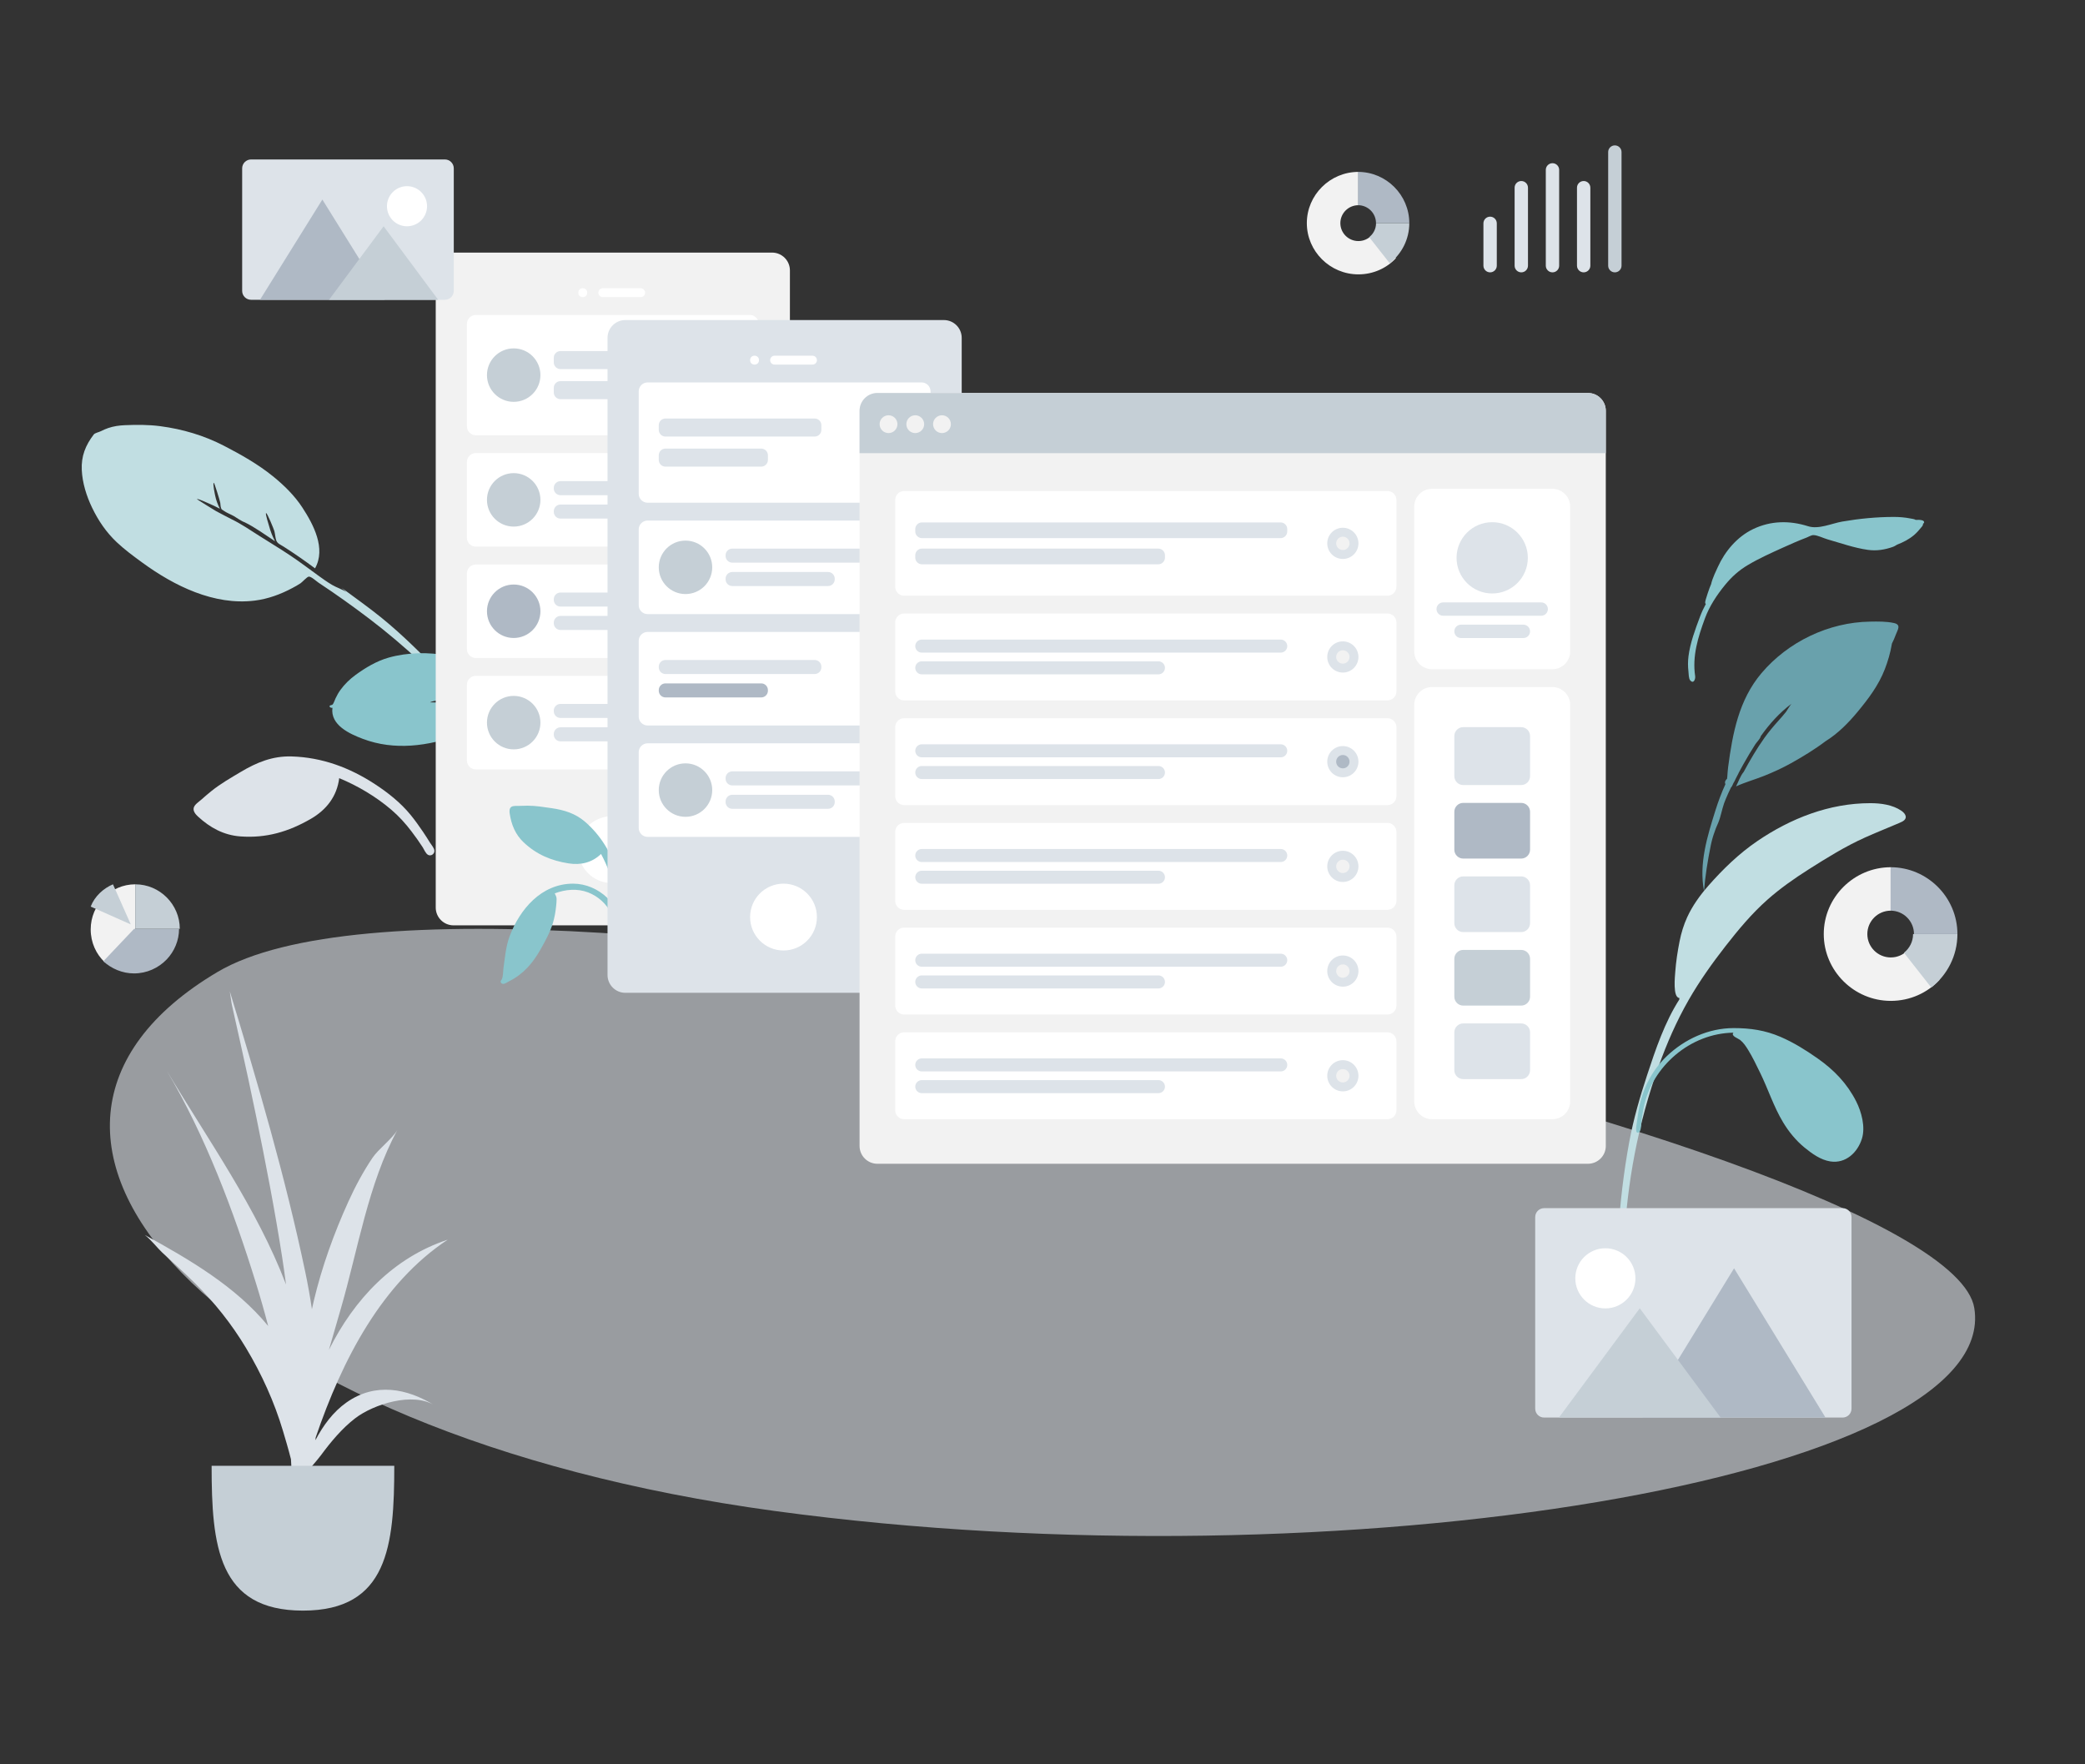 <svg xmlns="http://www.w3.org/2000/svg" xmlns:xlink="http://www.w3.org/1999/xlink" height="792" width="936">
  <rect width="100%" height="100%" fill="#333333" stroke="none"/>
  <g opacity="1">
    <g opacity="1">
      <path fill="rgb(137,197,204)" fill-opacity="1" opacity="1" fill-rule="evenodd" d="M860.004 233.381C859.47 232.993 858.205 232.856 857.616 232.74C855.169 232.257 852.648 232.047 850.153 232.047C842.46 232.059 834.642 232.814 827.076 234.121C822.273 234.95 816.466 237.743 811.688 236.226C803.363 233.584 794.95 233.714 787.052 237.486C779.832 240.935 774.35 247.486 771.151 254.564C770.669 255.633 768.711 259.566 768.156 262.217C767.919 262.759 767.692 263.304 767.486 263.858C766.904 265.431 766.382 267.032 765.896 268.635C765.689 269.319 765.167 270.829 765.787 271.121C764.797 272.948 763.92 274.83 763.189 276.773C761.064 282.425 758.741 288.625 757.994 294.615C757.717 296.833 757.707 299.064 757.964 301.286C758.091 302.385 758.038 304.593 758.783 305.429C760.363 307.201 761.175 304.72 760.996 303.538C759.636 294.532 762.263 286.074 765.377 277.608C767.39 272.134 770.698 267.125 774.404 262.59C777.403 258.918 780.62 256.027 784.732 253.593C789.759 250.616 795.134 248.21 800.46 245.796C803.962 244.208 807.469 242.662 811.07 241.294C811.87 240.989 813.13 240.209 814.018 240.205C815.895 240.199 818.555 241.584 820.368 242.099C826.332 243.795 832.373 245.966 838.537 246.832C842.49 247.388 846.194 246.762 849.892 245.445C850.27 245.311 850.903 244.965 851.679 244.471C854.424 243.415 857.021 242.086 859.282 240.169C860.585 239.064 861.767 237.636 862.845 236.329C863.167 235.939 863.31 235.491 863.315 235.065C863.559 234.938 863.721 234.789 863.758 234.614C864.027 233.328 861.574 233.305 860.004 233.381"/>
    </g>
    <g transform="translate(141.254, 372.011) rotate(-39) translate(-141.254, -372.011)" opacity="1">
      <path fill="rgb(221,227,233)" fill-opacity="1" opacity="1" fill-rule="evenodd" d="M115.805 329.704C113.863 329.704 111.927 329.743 109.987 329.844C108.509 329.921 106.249 329.616 104.998 330.533C103.698 331.485 103.788 333.435 103.991 334.812C105.064 342.094 107.684 348.552 113.165 353.711C121.604 361.655 131.279 365.691 142.727 367.489C150.768 368.752 158.192 366.998 164.112 361.307C168.437 369.296 171.718 378.137 173.365 387.059C174.177 391.462 174.425 395.812 174.282 400.295C174.19 403.166 174.031 406.031 173.722 408.889C173.587 410.131 172.951 412.011 173.44 413.184C174.013 414.562 175.946 414.696 176.814 413.521C177.537 412.543 177.404 410.622 177.552 409.464C177.798 407.542 178.026 405.618 178.189 403.686C178.454 400.559 178.65 397.424 178.635 394.286C178.602 387.234 177.027 380.156 174.872 373.462C170.738 360.621 164.03 349.208 153.598 340.254C147.184 334.748 139.843 332.518 131.514 331.321C126.329 330.576 121.058 329.704 115.805 329.704"/>
    </g>
    <g transform="translate(113.994, 257.915) rotate(-37) translate(-113.994, -257.915)" opacity="1">
      <path fill="rgb(193,222,226)" fill-opacity="1" opacity="1" fill-rule="evenodd" d="M154.356 345.193C152.781 332.652 151.113 320.182 148.062 307.884C146.263 300.637 143.958 293.542 141.864 286.378C142.052 287.276 142.218 288.181 142.362 289.088C141.633 286.951 140.112 284.907 139.236 282.778C138.26 280.403 137.475 277.936 136.729 275.484C135.273 270.698 133.9 265.904 132.261 261.173C130.435 255.902 128.333 250.719 126.374 245.495C124.711 241.06 123.154 236.405 120.989 232.174C119.81 229.867 118.752 227.39 117.594 225.039C117.206 224.252 113.88 215.463 113.905 215.463C114.455 215.463 116.517 219.37 116.859 219.944C117.858 221.62 118.706 223.365 119.564 225.112C119.934 223.037 120.52 221.006 121.443 219.098C121.728 218.509 123.728 214.166 124.38 214.166C124.705 214.166 121.699 222.367 121.319 223.087C121.01 223.672 120.432 224.414 120.231 225.036C119.905 226.041 120.073 225.79 120.341 226.696C120.834 228.358 121.923 229.985 122.608 231.581C122.984 232.432 123.911 235.385 124.814 236.707C127.136 241.247 128.787 246.783 130.555 251.679C130.936 249.274 131.593 246.954 132.504 244.691C132.72 244.153 134.439 239.166 134.933 239.166C135.49 239.166 133.358 247.154 133.068 247.844C132.53 249.126 131.684 250.366 131.236 251.671C130.745 253.102 131.608 254.391 132.157 255.856C134.179 261.244 135.952 266.686 137.571 272.2C146.977 268.081 148.848 255.957 149.461 247.016C149.903 240.572 148.906 234.01 147.342 227.759C145.255 219.416 141.744 211.362 138.018 203.608C133.677 194.572 127.708 186.502 120.51 179.429C116.746 175.729 112.459 172.522 108.104 169.518C105.977 168.05 103.792 166.831 101.309 166.015C100.189 165.647 99.04 165.381 97.879 165.177C96.996 165.022 95.195 164.204 94.464 164.412C88.488 166.066 83.997 168.815 80.514 173.927C77.218 178.765 75.171 184.55 74.034 190.224C72.767 196.543 72.462 202.914 73.549 209.274C74.378 214.126 75.809 218.883 77.241 223.593C82.336 240.346 91.267 258.307 107.291 267.496C112.478 270.471 118.233 272.21 124.141 273.132C125.534 273.349 126.924 273.556 128.333 273.635C129.283 273.689 132.405 273.058 133.093 273.468C134.035 274.029 134.576 277.214 134.987 278.369C138.107 287.145 140.897 296.021 143.429 304.977C146.122 314.504 148.262 324.125 150.044 333.853C150.802 337.99 151.54 342.121 152.169 346.281C152.316 347.249 152.164 350.293 153.109 351.148C153.706 351.688 154.55 351.467 154.906 350.805C155.524 349.654 154.517 346.477 154.356 345.193"/>
    </g>
    <g opacity="1">
      <path fill="rgb(105,161,172)" fill-opacity="1" opacity="1" fill-rule="evenodd" d="M850.229 279.672C846.818 278.926 843.052 278.983 839.578 279.045C820.944 279.298 802.646 288.12 790.737 302.216C780.6 314.217 777.812 329.137 775.809 344.219C775.611 345.716 775.525 347.204 775.413 348.705C775.389 349.027 775.353 349.314 775.315 349.584C774.527 350.289 774.114 351.109 774.58 352.011C772.845 355.809 771.377 359.702 770.118 363.718C766.411 375.538 762.64 387.582 764.963 400.012C765.506 393.172 766.647 386.178 768.012 379.45C768.091 379.064 768.176 378.681 768.264 378.299C768.273 378.258 768.282 378.218 768.291 378.178C768.774 376.118 769.402 374.119 770.166 372.152C770.174 372.131 770.182 372.11 770.19 372.089C770.291 371.83 770.398 371.572 770.504 371.315C770.723 370.782 770.947 370.25 771.186 369.72C771.266 369.54 771.344 369.358 771.418 369.175C772.53 366.449 773 363.377 773.996 360.557C774.235 359.915 774.484 359.276 774.745 358.641C774.76 358.604 774.776 358.567 774.792 358.529C775.497 356.819 776.277 355.13 777.101 353.458C777.549 353.121 777.789 352.286 778.175 351.527C778.255 351.377 778.88 350.38 779.066 349.805C779.551 348.866 780.035 347.926 780.524 346.989C780.509 346.994 780.495 347 780.48 347.005C780.969 346.105 781.46 345.209 781.947 344.316C782.054 344.12 782.162 343.924 782.27 343.727C782.445 343.414 782.619 343.101 782.794 342.789C784.426 339.868 786.157 337.005 787.954 334.179C788.595 333.17 790.128 331.723 790.422 330.59C790.432 330.548 790.435 330.509 790.442 330.468C794.341 324.991 798.831 319.939 804.215 315.936C803.564 316.639 802.181 319.027 801.815 319.499C800.696 320.947 799.481 322.294 798.261 323.658C796.077 326.1 793.944 328.621 792.049 331.286C788.584 336.16 785.594 341.289 782.768 346.521C782.741 346.552 782.712 346.581 782.686 346.613C781.266 348.363 780.372 351.01 779.349 353.013C783.396 351.139 787.87 349.918 792.023 348.254C796.164 346.594 800.193 344.747 804.083 342.577C809.252 339.694 814.614 336.439 819.499 332.754C825.096 329.282 829.8 324.503 833.952 319.489C838.864 313.555 843.366 307.569 846.15 300.365C847.518 296.824 848.593 293.133 849.231 289.398C849.259 289.235 849.295 289.059 849.334 288.875C849.986 287.585 850.57 286.267 851.059 284.917C851.837 282.777 853.673 280.424 850.229 279.672"/>
    </g>
    <g transform="translate(194.343, 320.048) scale(-1, 1) translate(-194.343, -320.048) translate(194.343, 320.048) rotate(-302) translate(-194.343, -320.048)" opacity="1">
      <path fill="rgb(137,197,204)" fill-opacity="1" opacity="1" fill-rule="evenodd" d="M216.257 280.564C216.969 279.963 216.579 278.464 215.735 279.292C215.054 279.962 215.034 279.896 214.177 279.853C213.481 279.818 212.741 279.602 212.042 279.516C210.56 279.334 209.085 279.257 207.593 279.361C204.395 279.584 201.283 280.346 198.322 281.53C193.154 283.598 187.938 286.278 183.826 290.009C177.289 295.941 172.04 304.062 168.942 312.16C167.024 317.174 165.991 322.208 167.735 327.423C168.606 330.03 169.985 332.511 171.987 334.469C172.51 334.981 173.2 335.377 173.69 335.914C174.443 336.74 174.27 336.476 173.781 337.654C173.246 338.941 172.717 340.229 172.19 341.519C170.813 344.897 169.456 348.314 168.456 351.819C168.127 352.972 167.873 354.144 167.689 355.328C167.55 356.223 166.741 359.629 167.445 360.544C168.617 362.067 169.116 359.728 169.153 358.928C169.186 358.227 169.247 357.524 169.335 356.828C169.555 355.073 169.954 353.351 170.473 351.658C171.033 349.829 171.719 348.035 172.401 346.246C173.037 344.578 173.703 342.921 174.382 341.27C174.759 340.352 175.141 339.437 175.523 338.521C175.653 338.208 175.72 337.554 176.065 337.823C176.819 335.867 178.047 334.01 179.065 332.175C180.312 329.927 181.584 327.683 183.017 325.541C184.051 323.996 185.14 322.484 186.331 321.049C187.027 320.21 187.771 319.422 188.562 318.666C188.996 318.252 190.48 316.472 191.078 316.472C190.821 316.472 189.658 318.732 189.476 318.999C188.752 320.067 187.966 321.085 187.163 322.098C185.673 323.979 184.291 325.929 183.041 327.968C183.402 328.183 184.902 327.193 185.349 327.002C186.352 326.575 187.384 326.209 188.44 325.927C190.302 325.43 192.576 324.864 194.414 324.864C193.872 324.864 192.615 325.748 192.052 325.988C191.148 326.373 190.222 326.724 189.283 327.016C188.416 327.287 187.533 327.493 186.644 327.683C185.755 327.872 184.148 327.88 183.339 328.353C183.29 328.382 183.341 328.84 183.15 328.963C182.957 329.087 182.405 329.046 182.36 329.08C181.697 329.578 181.234 331.019 180.835 331.728C179.801 333.567 178.793 335.42 177.775 337.267C177.46 337.839 177.041 338.231 177.318 338.695C177.614 339.189 179.013 339.496 179.56 339.676C181.589 340.346 183.646 340.567 185.762 340.216C189.726 339.558 193.167 337.842 196.268 335.414C208.149 326.112 217.894 314.406 220.868 299.544C222.1 293.391 223.426 283.795 216.257 280.564"/>
    </g>
    <g transform="translate(49.33, 416.965)" opacity="0.6">
      <g opacity="1">
        <path fill="rgb(221,227,233)" fill-opacity="1" opacity="1" fill-rule="evenodd" d="M836.975 170.225C849.181 246.308 553.173 295.934 298.391 261.301C43.61 226.668 -73.271 91.422 48.306 19.357C169.883 -52.707 824.77 94.141 836.975 170.225Z"/>
      </g>
    </g>
    <g transform="translate(195.608, 113.388)" opacity="1">
      <g opacity="1">
        <path fill="rgb(242,242,242)" fill-opacity="1" opacity="1" fill-rule="evenodd" d="M8 0L151 0C155.415 0 159 3.585 159 8L159 294C159 298.415 155.415 302 151 302L8 302C3.585 302 8.881784197001252e-16 298.415 0 294L0 8C0 3.585 3.585 8.881784197001252e-16 8 0Z"/>
      </g>
      <g opacity="1">
        <ellipse fill="rgb(255,255,255)" fill-opacity="1" opacity="1" rx="15" ry="15" cx="79" cy="268"/>
      </g>
      <g transform="translate(64, 16)" opacity="1">
        <g opacity="1">
          <ellipse fill="rgb(255,255,255)" fill-opacity="1" opacity="1" rx="2" ry="2" cx="2" cy="2"/>
        </g>
        <g opacity="1">
          <path fill="rgb(255,255,255)" fill-opacity="1" opacity="1" fill-rule="evenodd" d="M11 0L28 0C29.104 0 30 0.896 30 2L30 2C30 3.104 29.104 4 28 4L11 4C9.896 4 9 3.104 9 2L9 2C9 0.896 9.896 2.220446049250313e-16 11 0Z"/>
        </g>
      </g>
      <g transform="translate(14, 28)" opacity="1">
        <g opacity="1">
          <g opacity="1">
            <path fill="rgb(255,255,255)" fill-opacity="1" opacity="1" fill-rule="evenodd" d="M4 0L127 0C129.208 0 131 1.792 131 4L131 50C131 52.208 129.208 54 127 54L4 54C1.792 54 4.440892098500626e-16 52.208 0 50L0 4C0 1.792 1.792 4.440892098500626e-16 4 0Z"/>
          </g>
          <g transform="translate(39, 16.2)" opacity="1">
            <g opacity="1">
              <path fill="rgb(221,227,233)" fill-opacity="1" opacity="1" fill-rule="evenodd" d="M3 0L70 0C71.656 0 73 1.344 73 3L73 5.1C73 6.756 71.656 8.1 70 8.1L3 8.1C1.344 8.1 4.440892098500626e-16 6.756 0 5.1L0 3C0 1.344 1.344 4.440892098500626e-16 3 0Z"/>
            </g>
            <g opacity="1">
              <path fill="rgb(221,227,233)" fill-opacity="1" opacity="1" fill-rule="evenodd" d="M3 13.5L46 13.5C47.656 13.5 49 14.844 49 16.5L49 18.6C49 20.256 47.656 21.6 46 21.6L3 21.6C1.344 21.6 4.440892098500626e-16 20.256 0 18.6L0 16.5C0 14.844 1.344 13.5 3 13.5Z"/>
            </g>
          </g>
          <g opacity="1">
            <ellipse fill="rgb(197,207,214)" fill-opacity="1" opacity="1" rx="12" ry="12" cx="21" cy="27"/>
          </g>
        </g>
        <g transform="translate(0, 62)" opacity="1">
          <g opacity="1">
            <path fill="rgb(255,255,255)" fill-opacity="1" opacity="1" fill-rule="evenodd" d="M4 0L127 0C129.208 0 131 1.792 131 4L131 38C131 40.208 129.208 42 127 42L4 42C1.792 42 4.440892098500626e-16 40.208 0 38L0 4C0 1.792 1.792 4.440892098500626e-16 4 0Z"/>
          </g>
          <g transform="translate(39, 12.6)" opacity="1">
            <g opacity="1">
              <path fill="rgb(221,227,233)" fill-opacity="1" opacity="1" fill-rule="evenodd" d="M3 0L70 0C71.656 0 73 1.344 73 3L73 3.3C73 4.956 71.656 6.3 70 6.3L3 6.3C1.344 6.3 4.440892098500626e-16 4.956 0 3.3L0 3C0 1.344 1.344 4.440892098500626e-16 3 0Z"/>
            </g>
            <g opacity="1">
              <path fill="rgb(221,227,233)" fill-opacity="1" opacity="1" fill-rule="evenodd" d="M3 10.5L46 10.5C47.656 10.5 49 11.844 49 13.5L49 13.8C49 15.456 47.656 16.8 46 16.8L3 16.8C1.344 16.8 4.440892098500626e-16 15.456 0 13.8L0 13.5C0 11.844 1.344 10.5 3 10.5Z"/>
            </g>
          </g>
          <g opacity="1">
            <ellipse fill="rgb(197,207,214)" fill-opacity="1" opacity="1" rx="12" ry="12" cx="21" cy="21"/>
          </g>
        </g>
        <g transform="translate(0, 112)" opacity="1">
          <g opacity="1">
            <path fill="rgb(255,255,255)" fill-opacity="1" opacity="1" fill-rule="evenodd" d="M4 0L127 0C129.208 0 131 1.792 131 4L131 38C131 40.208 129.208 42 127 42L4 42C1.792 42 4.440892098500626e-16 40.208 0 38L0 4C0 1.792 1.792 4.440892098500626e-16 4 0Z"/>
          </g>
          <g transform="translate(39, 12.6)" opacity="1">
            <g opacity="1">
              <path fill="rgb(221,227,233)" fill-opacity="1" opacity="1" fill-rule="evenodd" d="M3 0L70 0C71.656 0 73 1.344 73 3L73 3.3C73 4.956 71.656 6.3 70 6.3L3 6.3C1.344 6.3 4.440892098500626e-16 4.956 0 3.3L0 3C0 1.344 1.344 4.440892098500626e-16 3 0Z"/>
            </g>
            <g opacity="1">
              <path fill="rgb(221,227,233)" fill-opacity="1" opacity="1" fill-rule="evenodd" d="M3 10.5L46 10.5C47.656 10.5 49 11.844 49 13.5L49 13.8C49 15.456 47.656 16.8 46 16.8L3 16.8C1.344 16.8 4.440892098500626e-16 15.456 0 13.8L0 13.5C0 11.844 1.344 10.5 3 10.5Z"/>
            </g>
          </g>
          <g opacity="1">
            <ellipse fill="rgb(175,185,197)" fill-opacity="1" opacity="1" rx="12" ry="12" cx="21" cy="21"/>
          </g>
        </g>
        <g transform="translate(0, 162)" opacity="1">
          <g opacity="1">
            <path fill="rgb(255,255,255)" fill-opacity="1" opacity="1" fill-rule="evenodd" d="M4 0L127 0C129.208 0 131 1.792 131 4L131 38C131 40.208 129.208 42 127 42L4 42C1.792 42 4.440892098500626e-16 40.208 0 38L0 4C0 1.792 1.792 4.440892098500626e-16 4 0Z"/>
          </g>
          <g transform="translate(39, 12.6)" opacity="1">
            <g opacity="1">
              <path fill="rgb(221,227,233)" fill-opacity="1" opacity="1" fill-rule="evenodd" d="M3 0L70 0C71.656 0 73 1.344 73 3L73 3.3C73 4.956 71.656 6.3 70 6.3L3 6.3C1.344 6.3 4.440892098500626e-16 4.956 0 3.3L0 3C0 1.344 1.344 4.440892098500626e-16 3 0Z"/>
            </g>
            <g opacity="1">
              <path fill="rgb(221,227,233)" fill-opacity="1" opacity="1" fill-rule="evenodd" d="M3 10.5L46 10.5C47.656 10.5 49 11.844 49 13.5L49 13.8C49 15.456 47.656 16.8 46 16.8L3 16.8C1.344 16.8 4.440892098500626e-16 15.456 0 13.8L0 13.5C0 11.844 1.344 10.5 3 10.5Z"/>
            </g>
          </g>
          <g opacity="1">
            <ellipse fill="rgb(197,207,214)" fill-opacity="1" opacity="1" rx="12" ry="12" cx="21" cy="21"/>
          </g>
        </g>
      </g>
    </g>
    <g transform="translate(224.732, 143.671)" opacity="1">
      <g transform="translate(0, 218)" opacity="1">
        <g opacity="1">
          <path fill="rgb(137,197,204)" fill-opacity="1" opacity="1" fill-rule="evenodd" d="M12.14 0C10.815 0 9.494 0.027 8.171 0.095C7.162 0.148 5.621 -0.061 4.768 0.568C3.881 1.221 3.942 2.557 4.081 3.501C4.813 8.493 6.6 12.919 10.339 16.456C16.096 21.901 22.695 24.668 30.504 25.9C35.99 26.766 41.054 25.564 45.092 21.663C48.043 27.139 50.281 33.199 51.404 39.315C51.958 42.333 52.127 45.315 52.03 48.388C51.967 50.356 51.859 52.32 51.648 54.279C51.556 55.13 51.122 56.418 51.455 57.223C51.846 58.167 53.165 58.259 53.757 57.453C54.25 56.783 54.16 55.466 54.261 54.673C54.429 53.355 54.584 52.036 54.695 50.712C54.876 48.569 55.009 46.42 54.999 44.268C54.977 39.435 53.902 34.583 52.432 29.995C49.612 21.192 45.037 13.369 37.921 7.231C33.545 3.457 28.537 1.929 22.856 1.108C19.318 0.597 15.723 0 12.14 0"/>
        </g>
        <g opacity="1">
          <path fill="rgb(137,197,204)" fill-opacity="1" opacity="1" fill-rule="evenodd" d="M32.571 35C18.272 35 8.642 46.524 4.089 58.502C2.372 63.016 1.97 67.974 1.308 72.714C1.096 74.236 1.175 76.554 0.557 77.909C0.333 78.401 -0.181 78.577 0.065 79.247C0.214 79.652 0.505 79.901 0.944 79.981C1.843 80.147 3.115 79.167 3.886 78.781C10.282 75.573 14.484 70.613 17.912 64.545C20.038 60.784 22.194 56.879 23.456 52.75C24.227 50.227 24.676 47.571 24.94 44.954C25.044 43.923 25.144 42.868 25.138 41.832C25.132 40.803 24.653 40.259 24.309 39.364C29.08 37.558 34.466 37.066 39.299 38.937C43.769 40.668 47.482 44.013 49.561 48.216C50.101 49.308 50.518 50.46 50.821 51.636C51.02 52.406 51.029 53.404 51.398 54.1C52.29 55.788 54.168 54.66 53.988 53.089C53.485 48.708 50.979 44.309 47.775 41.263C43.734 37.421 38.258 35 32.571 35"/>
        </g>
      </g>
      <g opacity="1">
        <path fill="rgb(221,227,233)" fill-opacity="1" opacity="1" fill-rule="evenodd" d="M56 0L199 0C203.415 0 207 3.585 207 8L207 294C207 298.415 203.415 302 199 302L56 302C51.585 302 48 298.415 48 294L48 8C48 3.585 51.585 8.881784197001252e-16 56 0Z"/>
      </g>
      <g opacity="1">
        <ellipse fill="rgb(255,255,255)" fill-opacity="1" opacity="1" rx="15" ry="15" cx="127" cy="268"/>
      </g>
      <g transform="translate(112, 16)" opacity="1">
        <g opacity="1">
          <ellipse fill="rgb(255,255,255)" fill-opacity="1" opacity="1" rx="2" ry="2" cx="2" cy="2"/>
        </g>
        <g opacity="1">
          <path fill="rgb(255,255,255)" fill-opacity="1" opacity="1" fill-rule="evenodd" d="M11 0L28 0C29.104 0 30 0.896 30 2L30 2C30 3.104 29.104 4 28 4L11 4C9.896 4 9 3.104 9 2L9 2C9 0.896 9.896 2.220446049250313e-16 11 0Z"/>
        </g>
      </g>
      <g transform="translate(62, 28)" opacity="1">
        <g opacity="1">
          <g opacity="1">
            <path fill="rgb(255,255,255)" fill-opacity="1" opacity="1" fill-rule="evenodd" d="M4 0L127 0C129.208 0 131 1.792 131 4L131 50C131 52.208 129.208 54 127 54L4 54C1.792 54 4.440892098500626e-16 52.208 0 50L0 4C0 1.792 1.792 4.440892098500626e-16 4 0Z"/>
          </g>
          <g transform="translate(9, 16.2)" opacity="1">
            <g opacity="1">
              <path fill="rgb(221,227,233)" fill-opacity="1" opacity="1" fill-rule="evenodd" d="M3 0L70 0C71.656 0 73 1.344 73 3L73 5.1C73 6.756 71.656 8.1 70 8.1L3 8.1C1.344 8.1 4.440892098500626e-16 6.756 0 5.1L0 3C0 1.344 1.344 4.440892098500626e-16 3 0Z"/>
            </g>
            <g opacity="1">
              <path fill="rgb(221,227,233)" fill-opacity="1" opacity="1" fill-rule="evenodd" d="M3 13.5L46 13.5C47.656 13.5 49 14.844 49 16.5L49 18.6C49 20.256 47.656 21.6 46 21.6L3 21.6C1.344 21.6 4.440892098500626e-16 20.256 0 18.6L0 16.5C0 14.844 1.344 13.5 3 13.5Z"/>
            </g>
          </g>
          <g transform="translate(110, 20)" opacity="1">
            <g opacity="1">
              <ellipse fill="rgb(221,227,233)" fill-opacity="1" opacity="1" rx="7" ry="7" cx="7" cy="7"/>
            </g>
            <g opacity="1">
              <ellipse fill="rgb(242,242,242)" fill-opacity="1" opacity="1" rx="3" ry="3" cx="7" cy="7"/>
            </g>
          </g>
        </g>
        <g transform="translate(0, 62)" opacity="1">
          <g opacity="1">
            <path fill="rgb(255,255,255)" fill-opacity="1" opacity="1" fill-rule="evenodd" d="M4 0L127 0C129.208 0 131 1.792 131 4L131 38C131 40.208 129.208 42 127 42L4 42C1.792 42 4.440892098500626e-16 40.208 0 38L0 4C0 1.792 1.792 4.440892098500626e-16 4 0Z"/>
          </g>
          <g transform="translate(39, 12.6)" opacity="1">
            <g opacity="1">
              <path fill="rgb(221,227,233)" fill-opacity="1" opacity="1" fill-rule="evenodd" d="M3 0L70 0C71.656 0 73 1.344 73 3L73 3.3C73 4.956 71.656 6.3 70 6.3L3 6.3C1.344 6.3 4.440892098500626e-16 4.956 0 3.3L0 3C0 1.344 1.344 4.440892098500626e-16 3 0Z"/>
            </g>
            <g opacity="1">
              <path fill="rgb(221,227,233)" fill-opacity="1" opacity="1" fill-rule="evenodd" d="M3 10.5L46 10.5C47.656 10.5 49 11.844 49 13.5L49 13.8C49 15.456 47.656 16.8 46 16.8L3 16.8C1.344 16.8 4.440892098500626e-16 15.456 0 13.8L0 13.5C0 11.844 1.344 10.5 3 10.5Z"/>
            </g>
          </g>
          <g opacity="1">
            <ellipse fill="rgb(197,207,214)" fill-opacity="1" opacity="1" rx="12" ry="12" cx="21" cy="21"/>
          </g>
        </g>
        <g transform="translate(0, 112)" opacity="1">
          <g opacity="1">
            <path fill="rgb(255,255,255)" fill-opacity="1" opacity="1" fill-rule="evenodd" d="M4 0L127 0C129.208 0 131 1.792 131 4L131 38C131 40.208 129.208 42 127 42L4 42C1.792 42 4.440892098500626e-16 40.208 0 38L0 4C0 1.792 1.792 4.440892098500626e-16 4 0Z"/>
          </g>
          <g transform="translate(9, 12.6)" opacity="1">
            <g opacity="1">
              <path fill="rgb(221,227,233)" fill-opacity="1" opacity="1" fill-rule="evenodd" d="M3 0L70 0C71.656 0 73 1.344 73 3L73 3.3C73 4.956 71.656 6.3 70 6.3L3 6.3C1.344 6.3 4.440892098500626e-16 4.956 0 3.3L0 3C0 1.344 1.344 4.440892098500626e-16 3 0Z"/>
            </g>
            <g opacity="1">
              <path fill="rgb(175,185,197)" fill-opacity="1" opacity="1" fill-rule="evenodd" d="M3 10.5L46 10.5C47.656 10.5 49 11.844 49 13.5L49 13.8C49 15.456 47.656 16.8 46 16.8L3 16.8C1.344 16.8 4.440892098500626e-16 15.456 0 13.8L0 13.5C0 11.844 1.344 10.5 3 10.5Z"/>
            </g>
          </g>
          <g transform="translate(110, 14)" opacity="1">
            <g opacity="1">
              <ellipse fill="rgb(221,227,233)" fill-opacity="1" opacity="1" rx="7" ry="7" cx="7" cy="7"/>
            </g>
            <g opacity="1">
              <ellipse fill="rgb(242,242,242)" fill-opacity="1" opacity="1" rx="3" ry="3" cx="7" cy="7"/>
            </g>
          </g>
        </g>
        <g transform="translate(0, 162)" opacity="1">
          <g opacity="1">
            <path fill="rgb(255,255,255)" fill-opacity="1" opacity="1" fill-rule="evenodd" d="M4 0L127 0C129.208 0 131 1.792 131 4L131 38C131 40.208 129.208 42 127 42L4 42C1.792 42 4.440892098500626e-16 40.208 0 38L0 4C0 1.792 1.792 4.440892098500626e-16 4 0Z"/>
          </g>
          <g transform="translate(39, 12.6)" opacity="1">
            <g opacity="1">
              <path fill="rgb(221,227,233)" fill-opacity="1" opacity="1" fill-rule="evenodd" d="M3 0L70 0C71.656 0 73 1.344 73 3L73 3.3C73 4.956 71.656 6.3 70 6.3L3 6.3C1.344 6.3 4.440892098500626e-16 4.956 0 3.3L0 3C0 1.344 1.344 4.440892098500626e-16 3 0Z"/>
            </g>
            <g opacity="1">
              <path fill="rgb(221,227,233)" fill-opacity="1" opacity="1" fill-rule="evenodd" d="M3 10.5L46 10.5C47.656 10.5 49 11.844 49 13.5L49 13.8C49 15.456 47.656 16.8 46 16.8L3 16.8C1.344 16.8 4.440892098500626e-16 15.456 0 13.8L0 13.5C0 11.844 1.344 10.5 3 10.5Z"/>
            </g>
          </g>
          <g opacity="1">
            <ellipse fill="rgb(197,207,214)" fill-opacity="1" opacity="1" rx="12" ry="12" cx="21" cy="21"/>
          </g>
        </g>
      </g>
    </g>
    <g transform="translate(385.878, 176.412)" opacity="1">
      <g opacity="1">
        <path fill="rgb(242,242,242)" fill-opacity="1" opacity="1" fill-rule="evenodd" d="M8 0L327 0C331.415 0 335 3.585 335 8L335 338C335 342.415 331.415 346 327 346L8 346C3.585 346 8.881784197001252e-16 342.415 0 338L0 8C0 3.585 3.585 8.881784197001252e-16 8 0Z"/>
      </g>
      <g opacity="1">
        <path fill="rgb(255,255,255)" fill-opacity="1" opacity="1" fill-rule="evenodd" d="M257 43L311 43C315.415 43 319 46.585 319 51L319 116C319 120.415 315.415 124 311 124L257 124C252.585 124 249 120.415 249 116L249 51C249 46.585 252.585 43 257 43Z"/>
      </g>
      <g transform="translate(259, 58)" opacity="1">
        <g opacity="1">
          <ellipse fill="rgb(221,227,233)" fill-opacity="1" opacity="1" rx="16" ry="16" cx="25" cy="16"/>
        </g>
        <g opacity="1">
          <path fill="rgb(221,227,233)" fill-opacity="1" opacity="1" fill-rule="evenodd" d="M3 36L47 36C48.656 36 50 37.344 50 39L50 39C50 40.656 48.656 42 47 42L3 42C1.344 42 4.440892098500626e-16 40.656 0 39L0 39C0 37.344 1.344 36 3 36Z"/>
        </g>
        <g opacity="1">
          <path fill="rgb(221,227,233)" fill-opacity="1" opacity="1" fill-rule="evenodd" d="M11 46L39 46C40.656 46 42 47.344 42 49L42 49C42 50.656 40.656 52 39 52L11 52C9.344 52 8 50.656 8 49L8 49C8 47.344 9.344 46 11 46Z"/>
        </g>
      </g>
      <g opacity="1">
        <path fill="rgb(197,207,214)" fill-opacity="1" opacity="1" fill-rule="evenodd" d="M8 0L327 0C331.415 0 335 3.585 335 8L335 27L0 27L0 8C0 3.585 3.585 8.881784197001252e-16 8 0Z"/>
      </g>
      <g transform="translate(9, 10)" opacity="1">
        <g opacity="1">
          <ellipse fill="rgb(242,242,242)" fill-opacity="1" opacity="1" rx="4" ry="4" cx="4" cy="4"/>
        </g>
        <g opacity="1">
          <ellipse fill="rgb(242,242,242)" fill-opacity="1" opacity="1" rx="4" ry="4" cx="16" cy="4"/>
        </g>
        <g opacity="1">
          <ellipse fill="rgb(242,242,242)" fill-opacity="1" opacity="1" rx="4" ry="4" cx="28" cy="4"/>
        </g>
      </g>
      <g transform="translate(249, 132)" opacity="1">
        <g opacity="1">
          <path fill="rgb(255,255,255)" fill-opacity="1" opacity="1" fill-rule="evenodd" d="M8 0L62 0C66.415 0 70 3.585 70 8L70 186C70 190.415 66.415 194 62 194L8 194C3.585 194 8.881784197001252e-16 190.415 0 186L0 8C0 3.585 3.585 8.881784197001252e-16 8 0Z"/>
        </g>
        <g transform="translate(18, 18)" opacity="1">
          <g opacity="1">
            <path fill="rgb(221,227,233)" fill-opacity="1" opacity="1" fill-rule="evenodd" d="M4 0L30 0C32.208 0 34 1.792 34 4L34 22C34 24.208 32.208 26 30 26L4 26C1.792 26 4.440892098500626e-16 24.208 0 22L0 4C0 1.792 1.792 4.440892098500626e-16 4 0Z"/>
          </g>
          <g opacity="1">
            <path fill="rgb(175,185,197)" fill-opacity="1" opacity="1" fill-rule="evenodd" d="M4 34L30 34C32.208 34 34 35.792 34 38L34 55C34 57.208 32.208 59 30 59L4 59C1.792 59 4.440892098500626e-16 57.208 0 55L0 38C0 35.792 1.792 34 4 34Z"/>
          </g>
          <g opacity="1">
            <path fill="rgb(221,227,233)" fill-opacity="1" opacity="1" fill-rule="evenodd" d="M4 67L30 67C32.208 67 34 68.792 34 71L34 88C34 90.208 32.208 92 30 92L4 92C1.792 92 4.440892098500626e-16 90.208 0 88L0 71C0 68.792 1.792 67 4 67Z"/>
          </g>
          <g opacity="1">
            <path fill="rgb(221,227,233)" fill-opacity="1" opacity="1" fill-rule="evenodd" d="M4 133L30 133C32.208 133 34 134.792 34 137L34 154C34 156.208 32.208 158 30 158L4 158C1.792 158 4.440892098500626e-16 156.208 0 154L0 137C0 134.792 1.792 133 4 133Z"/>
          </g>
          <g opacity="1">
            <path fill="rgb(197,207,214)" fill-opacity="1" opacity="1" fill-rule="evenodd" d="M4 100L30 100C32.208 100 34 101.792 34 104L34 121C34 123.208 32.208 125 30 125L4 125C1.792 125 4.440892098500626e-16 123.208 0 121L0 104C0 101.792 1.792 100 4 100Z"/>
          </g>
        </g>
      </g>
      <g transform="translate(16, 44)" opacity="1">
        <g opacity="1">
          <g opacity="1">
            <path fill="rgb(255,255,255)" fill-opacity="1" opacity="1" fill-rule="evenodd" d="M4 0L221 0C223.208 0 225 1.792 225 4L225 43C225 45.208 223.208 47 221 47L4 47C1.792 47 4.440892098500626e-16 45.208 0 43L0 4C0 1.792 1.792 4.440892098500626e-16 4 0Z"/>
          </g>
          <g transform="translate(9, 14.1)" opacity="1">
            <g opacity="1">
              <path fill="rgb(221,227,233)" fill-opacity="1" opacity="1" fill-rule="evenodd" d="M3 0L164 0C165.656 0 167 1.344 167 3L167 4.05C167 5.706 165.656 7.05 164 7.05L3 7.05C1.344 7.05 4.440892098500626e-16 5.706 0 4.05L0 3C0 1.344 1.344 4.440892098500626e-16 3 0Z"/>
            </g>
            <g opacity="1">
              <path fill="rgb(221,227,233)" fill-opacity="1" opacity="1" fill-rule="evenodd" d="M3 11.75L109.096 11.75C110.752 11.75 112.096 13.094 112.096 14.75L112.096 15.8C112.096 17.456 110.752 18.8 109.096 18.8L3 18.8C1.344 18.8 -6.661338147750939e-15 17.456 -7.105427357601002e-15 15.8L-7.105427357601002e-15 14.75C-7.105427357601002e-15 13.094 1.344 11.75 3 11.75Z"/>
            </g>
          </g>
          <g transform="translate(193.954, 16.5)" opacity="1">
            <g opacity="1">
              <ellipse fill="rgb(221,227,233)" fill-opacity="1" opacity="1" rx="7" ry="7" cx="7" cy="7"/>
            </g>
            <g opacity="1">
              <ellipse fill="rgb(242,242,242)" fill-opacity="1" opacity="1" rx="3" ry="3" cx="7" cy="7"/>
            </g>
          </g>
        </g>
        <g transform="translate(0, 55)" opacity="1">
          <g opacity="1">
            <path fill="rgb(255,255,255)" fill-opacity="1" opacity="1" fill-rule="evenodd" d="M4 0L221 0C223.208 0 225 1.792 225 4L225 35C225 37.208 223.208 39 221 39L4 39C1.792 39 4.440892098500626e-16 37.208 0 35L0 4C0 1.792 1.792 4.440892098500626e-16 4 0Z"/>
          </g>
          <g transform="translate(9, 11.7)" opacity="1">
            <g opacity="1">
              <path fill="rgb(221,227,233)" fill-opacity="1" opacity="1" fill-rule="evenodd" d="M2.925 0L164.075 0C165.689 -7.105427357601002e-15 167 1.311 167 2.925L167 2.925C167 4.539 165.689 5.85 164.075 5.85L2.925 5.85C1.311 5.85 0 4.539 -4.440892098500626e-16 2.925L0 2.925C-2.4055711200787755e-8 1.311 1.311 2.4055711644876965e-8 2.925 0Z"/>
            </g>
            <g opacity="1">
              <path fill="rgb(221,227,233)" fill-opacity="1" opacity="1" fill-rule="evenodd" d="M2.925 9.75L109.171 9.75C110.785 9.75 112.096 11.061 112.096 12.675L112.096 12.675C112.096 14.289 110.785 15.6 109.171 15.6L2.925 15.6C1.311 15.6 -7.105427357601002e-15 14.289 -7.549516567451064e-15 12.675L-7.105427357601002e-15 12.675C-2.4055718306215113e-8 11.061 1.311 9.75 2.925 9.75Z"/>
            </g>
          </g>
          <g transform="translate(193.954, 12.5)" opacity="1">
            <g opacity="1">
              <ellipse fill="rgb(221,227,233)" fill-opacity="1" opacity="1" rx="7" ry="7" cx="7" cy="7"/>
            </g>
            <g opacity="1">
              <ellipse fill="rgb(242,242,242)" fill-opacity="1" opacity="1" rx="3" ry="3" cx="7" cy="7"/>
            </g>
          </g>
        </g>
        <g transform="translate(0, 102)" opacity="1">
          <g opacity="1">
            <path fill="rgb(255,255,255)" fill-opacity="1" opacity="1" fill-rule="evenodd" d="M4 0L221 0C223.208 0 225 1.792 225 4L225 35C225 37.208 223.208 39 221 39L4 39C1.792 39 4.440892098500626e-16 37.208 0 35L0 4C0 1.792 1.792 4.440892098500626e-16 4 0Z"/>
          </g>
          <g transform="translate(9, 11.7)" opacity="1">
            <g opacity="1">
              <path fill="rgb(221,227,233)" fill-opacity="1" opacity="1" fill-rule="evenodd" d="M2.925 0L164.075 0C165.689 -7.105427357601002e-15 167 1.311 167 2.925L167 2.925C167 4.539 165.689 5.85 164.075 5.85L2.925 5.85C1.311 5.85 0 4.539 -4.440892098500626e-16 2.925L0 2.925C-2.4055711200787755e-8 1.311 1.311 2.4055711644876965e-8 2.925 0Z"/>
            </g>
            <g opacity="1">
              <path fill="rgb(221,227,233)" fill-opacity="1" opacity="1" fill-rule="evenodd" d="M2.925 9.75L109.171 9.75C110.785 9.75 112.096 11.061 112.096 12.675L112.096 12.675C112.096 14.289 110.785 15.6 109.171 15.6L2.925 15.6C1.311 15.6 -7.105427357601002e-15 14.289 -7.549516567451064e-15 12.675L-7.105427357601002e-15 12.675C-2.4055718306215113e-8 11.061 1.311 9.75 2.925 9.75Z"/>
            </g>
          </g>
          <g transform="translate(193.954, 12.5)" opacity="1">
            <g opacity="1">
              <ellipse fill="rgb(221,227,233)" fill-opacity="1" opacity="1" rx="7" ry="7" cx="7" cy="7"/>
            </g>
            <g opacity="1">
              <ellipse fill="rgb(175,185,197)" fill-opacity="1" opacity="1" rx="3" ry="3" cx="7" cy="7"/>
            </g>
          </g>
        </g>
        <g transform="translate(0, 243)" opacity="1">
          <g opacity="1">
            <path fill="rgb(255,255,255)" fill-opacity="1" opacity="1" fill-rule="evenodd" d="M4 0L221 0C223.208 0 225 1.792 225 4L225 35C225 37.208 223.208 39 221 39L4 39C1.792 39 4.440892098500626e-16 37.208 0 35L0 4C0 1.792 1.792 4.440892098500626e-16 4 0Z"/>
          </g>
          <g transform="translate(9, 11.7)" opacity="1">
            <g opacity="1">
              <path fill="rgb(221,227,233)" fill-opacity="1" opacity="1" fill-rule="evenodd" d="M2.925 0L164.075 0C165.689 -7.105427357601002e-15 167 1.311 167 2.925L167 2.925C167 4.539 165.689 5.85 164.075 5.85L2.925 5.85C1.311 5.85 0 4.539 -4.440892098500626e-16 2.925L0 2.925C-2.4055711200787755e-8 1.311 1.311 2.4055711644876965e-8 2.925 0Z"/>
            </g>
            <g opacity="1">
              <path fill="rgb(221,227,233)" fill-opacity="1" opacity="1" fill-rule="evenodd" d="M2.925 9.75L109.171 9.75C110.785 9.75 112.096 11.061 112.096 12.675L112.096 12.675C112.096 14.289 110.785 15.6 109.171 15.6L2.925 15.6C1.311 15.6 -7.105427357601002e-15 14.289 -7.549516567451064e-15 12.675L-7.105427357601002e-15 12.675C-2.4055718306215113e-8 11.061 1.311 9.75 2.925 9.75Z"/>
            </g>
          </g>
          <g transform="translate(193.954, 12.5)" opacity="1">
            <g opacity="1">
              <ellipse fill="rgb(221,227,233)" fill-opacity="1" opacity="1" rx="7" ry="7" cx="7" cy="7"/>
            </g>
            <g opacity="1">
              <ellipse fill="rgb(242,242,242)" fill-opacity="1" opacity="1" rx="3" ry="3" cx="7" cy="7"/>
            </g>
          </g>
        </g>
        <g transform="translate(0, 196)" opacity="1">
          <g opacity="1">
            <path fill="rgb(255,255,255)" fill-opacity="1" opacity="1" fill-rule="evenodd" d="M4 0L221 0C223.208 0 225 1.792 225 4L225 35C225 37.208 223.208 39 221 39L4 39C1.792 39 4.440892098500626e-16 37.208 0 35L0 4C0 1.792 1.792 4.440892098500626e-16 4 0Z"/>
          </g>
          <g transform="translate(9, 11.7)" opacity="1">
            <g opacity="1">
              <path fill="rgb(221,227,233)" fill-opacity="1" opacity="1" fill-rule="evenodd" d="M2.925 0L164.075 0C165.689 -7.105427357601002e-15 167 1.311 167 2.925L167 2.925C167 4.539 165.689 5.85 164.075 5.85L2.925 5.85C1.311 5.85 0 4.539 -4.440892098500626e-16 2.925L0 2.925C-2.4055711200787755e-8 1.311 1.311 2.4055711644876965e-8 2.925 0Z"/>
            </g>
            <g opacity="1">
              <path fill="rgb(221,227,233)" fill-opacity="1" opacity="1" fill-rule="evenodd" d="M2.925 9.75L109.171 9.75C110.785 9.75 112.096 11.061 112.096 12.675L112.096 12.675C112.096 14.289 110.785 15.6 109.171 15.6L2.925 15.6C1.311 15.6 -7.105427357601002e-15 14.289 -7.549516567451064e-15 12.675L-7.105427357601002e-15 12.675C-2.4055718306215113e-8 11.061 1.311 9.75 2.925 9.75Z"/>
            </g>
          </g>
          <g transform="translate(193.954, 12.5)" opacity="1">
            <g opacity="1">
              <ellipse fill="rgb(221,227,233)" fill-opacity="1" opacity="1" rx="7" ry="7" cx="7" cy="7"/>
            </g>
            <g opacity="1">
              <ellipse fill="rgb(242,242,242)" fill-opacity="1" opacity="1" rx="3" ry="3" cx="7" cy="7"/>
            </g>
          </g>
        </g>
        <g transform="translate(0, 149)" opacity="1">
          <g opacity="1">
            <path fill="rgb(255,255,255)" fill-opacity="1" opacity="1" fill-rule="evenodd" d="M4 0L221 0C223.208 0 225 1.792 225 4L225 35C225 37.208 223.208 39 221 39L4 39C1.792 39 4.440892098500626e-16 37.208 0 35L0 4C0 1.792 1.792 4.440892098500626e-16 4 0Z"/>
          </g>
          <g transform="translate(9, 11.7)" opacity="1">
            <g opacity="1">
              <path fill="rgb(221,227,233)" fill-opacity="1" opacity="1" fill-rule="evenodd" d="M2.925 0L164.075 0C165.689 -7.105427357601002e-15 167 1.311 167 2.925L167 2.925C167 4.539 165.689 5.85 164.075 5.85L2.925 5.85C1.311 5.85 0 4.539 -4.440892098500626e-16 2.925L0 2.925C-2.4055711200787755e-8 1.311 1.311 2.4055711644876965e-8 2.925 0Z"/>
            </g>
            <g opacity="1">
              <path fill="rgb(221,227,233)" fill-opacity="1" opacity="1" fill-rule="evenodd" d="M2.925 9.75L109.171 9.75C110.785 9.75 112.096 11.061 112.096 12.675L112.096 12.675C112.096 14.289 110.785 15.6 109.171 15.6L2.925 15.6C1.311 15.6 -7.105427357601002e-15 14.289 -7.549516567451064e-15 12.675L-7.105427357601002e-15 12.675C-2.4055718306215113e-8 11.061 1.311 9.75 2.925 9.75Z"/>
            </g>
          </g>
          <g transform="translate(193.954, 12.5)" opacity="1">
            <g opacity="1">
              <ellipse fill="rgb(221,227,233)" fill-opacity="1" opacity="1" rx="7" ry="7" cx="7" cy="7"/>
            </g>
            <g opacity="1">
              <ellipse fill="rgb(242,242,242)" fill-opacity="1" opacity="1" rx="3" ry="3" cx="7" cy="7"/>
            </g>
          </g>
        </g>
      </g>
    </g>
    <g opacity="1">
      <path fill="rgb(193,222,226)" fill-opacity="1" opacity="1" fill-rule="evenodd" d="M853.526 363.917C849.582 361.242 844.337 360.541 839.616 360.541C821.181 360.541 803.852 367.381 788.882 377.573C780.679 383.158 773.341 390.269 766.862 397.674C763.123 401.948 759.789 406.572 757.428 411.714C755.835 415.185 754.742 418.802 754.001 422.532C753.097 427.078 752.38 431.716 752.055 436.338C751.928 438.158 750.87 447.815 753.896 447.979C753.879 448.217 753.875 448.444 753.893 448.647C747.323 458.921 743.263 470.961 739.499 482.377C736.223 492.31 733.305 502.328 731.41 512.604C728.916 526.134 727.278 539.867 726.499 553.591C726.331 556.54 726.216 559.491 726.117 562.445C726.034 564.964 725.949 567.483 725.866 570.002C725.774 572.825 725.277 576.075 725.726 578.881C726.116 581.326 728.232 580.956 728.325 578.523C728.438 575.586 728.42 572.643 728.548 569.704C728.719 565.803 728.895 561.902 729.086 558.002C730.415 530.91 735.401 504.216 744.602 478.625C748.325 468.269 752.592 458.466 758.076 448.886C762.897 440.463 768.696 432.309 774.624 424.714C780.386 417.334 786.376 410.124 793.436 403.871C799.165 398.797 805.466 394.377 811.944 390.263C820.172 385.039 828.384 379.942 837.296 375.932C841.928 373.848 846.648 371.982 851.317 369.982C852.157 369.622 853.058 369.273 853.866 368.856C856.561 367.466 855.674 365.373 853.526 363.917"/>
    </g>
    <g transform="translate(785.481, 491.506) scale(-1, 1) translate(-785.481, -491.506)" opacity="1">
      <path fill="rgb(137,197,204)" fill-opacity="1" opacity="1" fill-rule="evenodd" d="M792.663 461.506C785.186 461.506 778.532 462.477 771.643 465.449C765.696 468.014 760.276 471.409 755.014 475.105C747.613 480.304 741.783 486.354 737.702 494.371C735.264 499.16 733.475 505.937 735.113 511.161C737.041 517.313 742.337 522.445 749.312 521.36C753.625 520.691 757.578 517.836 760.856 515.149C764.778 511.934 767.917 508.069 770.509 503.776C774.737 496.773 777.221 488.857 780.813 481.539C782.517 478.066 784.164 474.569 786.206 471.268C787.216 469.633 788.292 468.015 789.825 466.8C790.645 466.15 794.104 465.026 792.781 463.567C812.171 463.821 829.349 478.713 833.072 497.147C833.418 498.865 833.689 500.597 833.976 502.325C834.156 503.417 834.083 507.442 835.059 508.14C837.211 509.678 836.307 505.005 836.214 504.332C835.976 502.593 835.721 500.856 835.454 499.121C834 489.687 829.8 480.917 822.796 474.189C814.787 466.496 803.98 461.506 792.663 461.506"/>
    </g>
    <g transform="translate(65, 445)" opacity="1">
      <g opacity="1">
        <path fill="rgb(221,227,233)" fill-opacity="1" opacity="1" fill-rule="evenodd" d="M9.938 35.736C28.604 67.052 50.345 97.374 63.401 131.613C62.875 127.577 62.317 123.545 61.692 119.52C58.38 98.179 54.262 76.994 49.936 55.835C47.733 45.062 45.402 34.327 43.012 23.594C41.727 17.829 40.457 12.061 39.145 6.302C38.827 4.906 38.554 2.469 38.157 0C50.845 41.637 63.081 83.305 72.031 125.942C73.205 131.538 74.205 137.124 75.024 142.7C75.304 141.428 75.58 140.156 75.881 138.887C79.503 123.68 84.935 108.594 91.403 94.374C94.495 87.575 98.046 80.924 102.228 74.726C104.836 70.863 110.986 66.271 113.364 62.314C100.355 86.176 95.657 116.032 88.145 141.973C86.312 148.304 84.467 154.624 82.659 160.955C93.987 138.237 111.563 119.571 136 111.483C106.42 131.027 88.678 165.254 76.722 200.26C76.683 200.675 76.636 201.09 76.595 201.506C80.114 194.829 84.545 188.789 90.551 184.56C103.407 175.504 117.667 178.142 130.137 185.91C120.35 179.689 102.663 185.354 94.428 191.677C88.533 196.203 83.495 202.275 79.12 208.2C78.072 209.62 76.641 211.277 75.13 213.044C73.012 226.795 69.56 240.452 64.672 254C65.479 250.111 64.896 243.892 65.12 240.993C65.144 240.679 65.164 240.365 65.188 240.053C64.445 243.019 63.727 245.951 63.036 248.837C64.41 243.331 65.156 237.583 65.739 231.776C65.889 229.281 66.036 226.785 66.19 224.29C66.141 219.553 65.946 214.799 65.616 210.036C64.447 205.408 63.137 201.042 62.056 197.411C58.159 184.31 52.444 171.76 45.411 160.051C38.994 149.366 31.312 139.688 22.445 130.935C17.664 126.217 12.661 121.725 7.729 117.17C5.945 115.523 2.757 111.474 0 109.363C20.08 120.434 40.749 132.41 55.398 150.248C53.68 143.653 51.815 137.151 49.842 130.78C39.831 98.454 27.191 64.953 9.938 35.736Z"/>
      </g>
      <g opacity="1">
        <path fill="rgb(197,207,214)" fill-opacity="1" opacity="1" fill-rule="evenodd" d="M30 213C30 248.899 32.843 278 71 278C109.157 278 112 248.899 112 213"/>
      </g>
    </g>
    <g transform="translate(665.941, 65.259)" opacity="1">
      <g opacity="1">
        <path fill="rgb(221,227,233)" fill-opacity="1" opacity="1" fill-rule="evenodd" d="M3 32L3 32C4.656 32 6 33.344 6 35L6 54C6 55.656 4.656 57 3 57L3 57C1.344 57 4.440892098500626e-16 55.656 0 54L0 35C0 33.344 1.344 32 3 32Z"/>
      </g>
      <g opacity="1">
        <path fill="rgb(221,227,233)" fill-opacity="1" opacity="1" fill-rule="evenodd" d="M17 16L17 16C18.656 16 20 17.344 20 19L20 54C20 55.656 18.656 57 17 57L17 57C15.344 57 14 55.656 14 54L14 19C14 17.344 15.344 16 17 16Z"/>
      </g>
      <g opacity="1">
        <path fill="rgb(221,227,233)" fill-opacity="1" opacity="1" fill-rule="evenodd" d="M31 8L31 8C32.656 8 34 9.344 34 11L34 54C34 55.656 32.656 57 31 57L31 57C29.344 57 28 55.656 28 54L28 11C28 9.344 29.344 8 31 8Z"/>
      </g>
      <g opacity="1">
        <path fill="rgb(221,227,233)" fill-opacity="1" opacity="1" fill-rule="evenodd" d="M45 16L45 16C46.656 16 48 17.344 48 19L48 54C48 55.656 46.656 57 45 57L45 57C43.344 57 42 55.656 42 54L42 19C42 17.344 43.344 16 45 16Z"/>
      </g>
      <g opacity="1">
        <path fill="rgb(197,207,214)" fill-opacity="1" opacity="1" fill-rule="evenodd" d="M59 0L59 0C60.656 0 62 1.344 62 3L62 54C62 55.656 60.656 57 59 57L59 57C57.344 57 56 55.656 56 54L56 3C56 1.344 57.344 4.440892098500626e-16 59 0Z"/>
      </g>
    </g>
    <g transform="translate(60.714, 416.965) scale(-1, 1) translate(-60.714, -416.965) translate(40.714, 396.965)" opacity="1">
      <g opacity="1">
        <path fill="rgb(242,242,242)" fill-opacity="1" opacity="1" fill-rule="evenodd" d="M40 20.256C40 9.117 30.998 0 20 0L20 20.256L33.668 35C37.556 31.395 40 26.107 40 20.256Z"/>
      </g>
      <g opacity="1">
        <path fill="rgb(175,185,197)" fill-opacity="1" opacity="1" fill-rule="evenodd" d="M20.529 20L0.332 20C0.332 25.221 2.462 30.113 5.829 33.668C9.532 37.556 14.805 40 20.529 40C25.802 40 30.628 37.891 34.332 34.557L20.529 20Z"/>
      </g>
      <g opacity="1">
        <path fill="rgb(197,207,214)" fill-opacity="1" opacity="1" fill-rule="evenodd" d="M20 0C9.002 0 0 9.002 0 20L20 20L20 0ZM22 18L30 0C34.223 1.78 38.22 5.334 40 10L22 18Z"/>
      </g>
    </g>
    <g transform="translate(818.724, 389.294)" opacity="1">
      <g opacity="1">
        <path fill="rgb(242,242,242)" fill-opacity="1" opacity="1" fill-rule="evenodd" d="M37.766 37.179C35.845 39.219 33.123 40.5 30.095 40.5C24.278 40.5 19.562 35.799 19.562 30C19.562 24.201 24.278 19.5 30.095 19.5L30.095 0C13.546 0 0 13.503 0 30C0 46.497 13.546 60 30.095 60C38.788 60 46.645 56.334 52 50.502L37.766 37.179Z"/>
      </g>
      <g opacity="1">
        <path fill="rgb(175,185,197)" fill-opacity="1" opacity="1" fill-rule="evenodd" d="M30 0L30 19.5C35.799 19.5 40.5 24.201 40.5 30L60 30C60 13.503 46.497 0 30 0Z"/>
      </g>
      <g opacity="1">
        <path fill="rgb(197,207,214)" fill-opacity="1" opacity="1" fill-rule="evenodd" d="M40.097 30C40.097 33.407 38.492 36.435 36 38.391L48.262 54C55.399 48.412 60 39.749 60 30L40.097 30Z"/>
      </g>
    </g>
    <g transform="translate(586.665, 77.165)" opacity="1">
      <g opacity="1">
        <path fill="rgb(242,242,242)" fill-opacity="1" opacity="1" fill-rule="evenodd" d="M29.051 28.504C27.573 30.068 25.479 31.05 23.15 31.05C18.675 31.05 15.048 27.446 15.048 23C15.048 18.554 18.675 14.95 23.15 14.95L23.15 0C10.42 0 0 10.352 0 23C0 35.648 10.42 46 23.15 46C29.837 46 35.88 43.189 40 38.718L29.051 28.504Z"/>
      </g>
      <g opacity="1">
        <path fill="rgb(175,185,197)" fill-opacity="1" opacity="1" fill-rule="evenodd" d="M23 0L23 14.95C27.446 14.95 31.05 18.554 31.05 23L46 23C46 10.352 35.648 0 23 0Z"/>
      </g>
      <g opacity="1">
        <path fill="rgb(197,207,214)" fill-opacity="1" opacity="1" fill-rule="evenodd" d="M31.073 23C31.073 25.555 29.869 27.827 28 29.293L37.196 41C42.55 36.809 46 30.312 46 23L31.073 23Z"/>
      </g>
    </g>
    <g transform="translate(108.711, 71.576)" opacity="1">
      <g opacity="1">
        <path fill="rgb(197,207,214)" fill-opacity="1" opacity="1" fill-rule="evenodd" d="M48.007 51.986C48.003 51.996 47.999 52.006 47.993 52.018C47.999 52.008 48.007 51.968 48.007 51.986"/>
      </g>
      <g opacity="1">
        <path fill="rgb(197,207,214)" fill-opacity="1" opacity="1" fill-rule="evenodd" d="M47.998 52.001C47.998 52.003 47.996 52.007 47.996 52.011C47.996 52.001 48.014 51.971 47.998 52.001"/>
      </g>
      <g opacity="1">
        <path fill="rgb(197,207,214)" fill-opacity="1" opacity="1" fill-rule="evenodd" d="M48.067 51.832C48.053 51.872 48.035 51.91 48.019 51.95C48.027 51.93 48.035 51.914 48.043 51.894C47.835 52.414 47.967 52.076 48.067 51.832"/>
      </g>
      <g opacity="1">
        <path fill="rgb(197,207,214)" fill-opacity="1" opacity="1" fill-rule="evenodd" d="M48.022 51.953C48.014 51.971 48.006 51.991 47.998 52.009C47.94 52.121 48.022 51.953 48.022 51.953"/>
      </g>
      <g opacity="1">
        <path fill="rgb(197,207,214)" fill-opacity="1" opacity="1" fill-rule="evenodd" d="M48 52.001L48 52.001L48 51.999L48 52.001Z"/>
      </g>
      <g opacity="1">
        <path fill="rgb(197,207,214)" fill-opacity="1" opacity="1" fill-rule="evenodd" d="M47.999 52.002C47.999 52 47.999 52 48.001 51.998C47.999 52 47.999 52 47.999 52.002"/>
      </g>
      <g opacity="1">
        <path fill="rgb(197,207,214)" fill-opacity="1" opacity="1" fill-rule="evenodd" d="M47.99 52.016C47.978 52.04 48.046 51.924 47.99 52.016"/>
      </g>
      <g opacity="1">
        <path fill="rgb(197,207,214)" fill-opacity="1" opacity="1" fill-rule="evenodd" d="M47.998 52.002L48.002 51.998C48 52 48 52.002 47.998 52.002"/>
      </g>
      <g opacity="1">
        <path fill="rgb(221,227,233)" fill-opacity="1" opacity="1" fill-rule="evenodd" d="M4 0L91 0C93.208 0 95 1.792 95 4L95 59C95 61.208 93.208 63 91 63L4 63C1.792 63 4.440892098500626e-16 61.208 0 59L0 4C0 1.792 1.792 4.440892098500626e-16 4 0Z"/>
      </g>
      <g transform="translate(8, 18)" opacity="1">
        <g opacity="1">
          <path fill="rgb(175,185,197)" fill-opacity="1" opacity="1" fill-rule="evenodd" d="M28 0L0 45L56 45L28 0Z"/>
        </g>
        <g opacity="1">
          <path fill="rgb(197,207,214)" fill-opacity="1" opacity="1" fill-rule="evenodd" d="M55.5 12L31 45L80 45L55.5 12Z"/>
        </g>
      </g>
      <g opacity="1">
        <ellipse fill="rgb(255,255,255)" fill-opacity="1" opacity="1" rx="9" ry="9" cx="74" cy="21"/>
      </g>
    </g>
    <g transform="translate(760.184, 589.341) scale(-1, 1) translate(-760.184, -589.341) translate(689.184, 542.341)" opacity="1">
      <g opacity="1">
        <path fill="rgb(197,207,214)" fill-opacity="1" opacity="1" fill-rule="evenodd" d="M71.007 76.986C71.003 76.996 70.999 77.006 70.993 77.018C70.999 77.008 71.007 76.968 71.007 76.986"/>
      </g>
      <g opacity="1">
        <path fill="rgb(197,207,214)" fill-opacity="1" opacity="1" fill-rule="evenodd" d="M70.998 77.001C70.998 77.003 70.996 77.007 70.996 77.011C70.996 77.001 71.014 76.971 70.998 77.001"/>
      </g>
      <g opacity="1">
        <path fill="rgb(197,207,214)" fill-opacity="1" opacity="1" fill-rule="evenodd" d="M71.067 76.832C71.053 76.872 71.035 76.91 71.019 76.95C71.027 76.93 71.035 76.914 71.043 76.894C70.835 77.414 70.967 77.076 71.067 76.832"/>
      </g>
      <g opacity="1">
        <path fill="rgb(197,207,214)" fill-opacity="1" opacity="1" fill-rule="evenodd" d="M71.022 76.953C71.014 76.971 71.006 76.991 70.998 77.009C70.94 77.121 71.022 76.953 71.022 76.953"/>
      </g>
      <g opacity="1">
        <path fill="rgb(197,207,214)" fill-opacity="1" opacity="1" fill-rule="evenodd" d="M71 77.001L71 77.001L71 76.999L71 77.001Z"/>
      </g>
      <g opacity="1">
        <path fill="rgb(197,207,214)" fill-opacity="1" opacity="1" fill-rule="evenodd" d="M70.999 77.002C70.999 77 70.999 77 71.001 76.998C70.999 77 70.999 77 70.999 77.002"/>
      </g>
      <g opacity="1">
        <path fill="rgb(197,207,214)" fill-opacity="1" opacity="1" fill-rule="evenodd" d="M70.99 77.016C70.978 77.04 71.046 76.924 70.99 77.016"/>
      </g>
      <g opacity="1">
        <path fill="rgb(197,207,214)" fill-opacity="1" opacity="1" fill-rule="evenodd" d="M70.998 77.002L71.002 76.998C71 77 71 77.002 70.998 77.002"/>
      </g>
      <g opacity="1">
        <path fill="rgb(221,227,233)" fill-opacity="1" opacity="1" fill-rule="evenodd" d="M4 0L138 0C140.208 0 142 1.792 142 4L142 90C142 92.208 140.208 94 138 94L4 94C1.792 94 4.440892098500626e-16 92.208 0 90L0 4C0 1.792 1.792 4.440892098500626e-16 4 0Z"/>
      </g>
      <g transform="translate(11, 27)" opacity="1">
        <g opacity="1">
          <path fill="rgb(175,185,197)" fill-opacity="1" opacity="1" fill-rule="evenodd" d="M41.726 0L0.671 67L82.781 67L41.726 0Z"/>
        </g>
        <g opacity="1">
          <path fill="rgb(197,207,214)" fill-opacity="1" opacity="1" fill-rule="evenodd" d="M84.056 17.946L47.761 67L120.351 67L84.056 17.946Z"/>
        </g>
      </g>
      <g opacity="1">
        <ellipse fill="rgb(255,255,255)" fill-opacity="1" opacity="1" rx="13.5" ry="13.5" cx="110.5" cy="31.5"/>
      </g>
    </g>
  </g>
</svg>